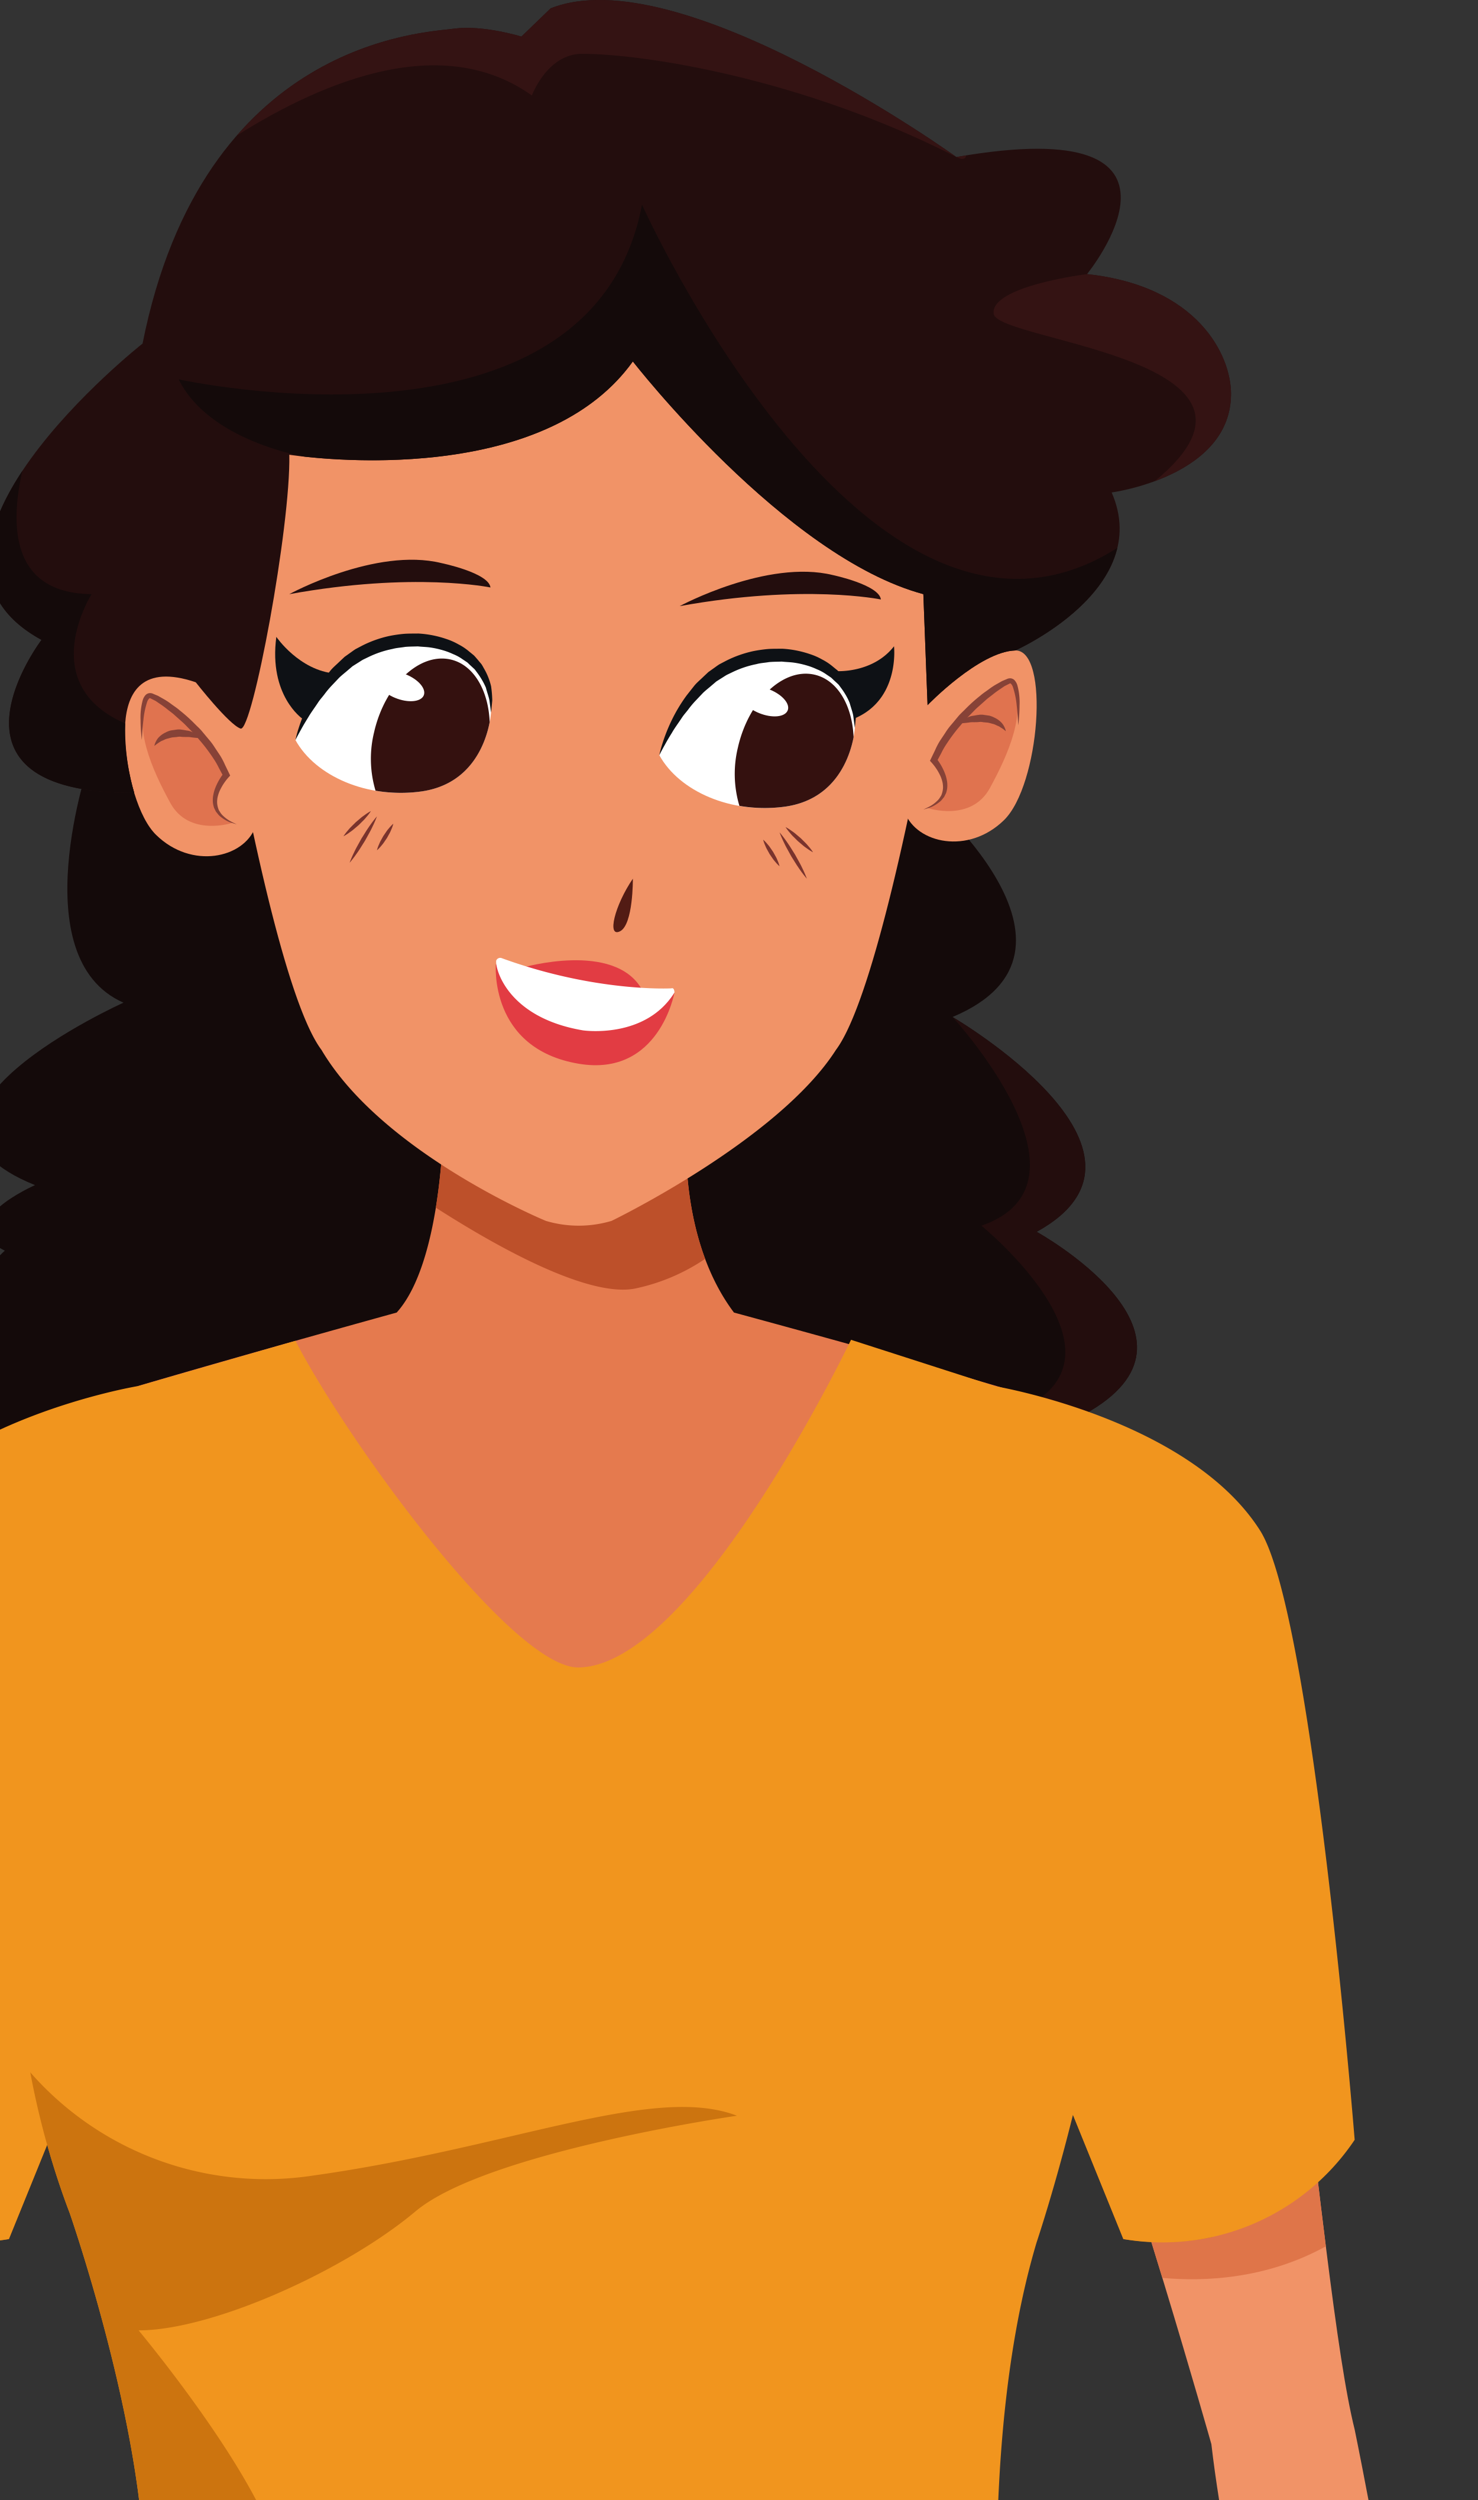 <svg xmlns="http://www.w3.org/2000/svg" xmlns:xlink="http://www.w3.org/1999/xlink" width="243" height="411" viewBox="0 0 243 411">
  <rect x="0" y="0" width="243" height="411" fill="#333333" stroke="none"/>
  <defs>
    <clipPath id="clip-path">
      <rect id="Rectángulo_342798" data-name="Rectángulo 342798" width="243" height="411" transform="translate(180 13711)" fill="#fff" stroke="#707070" stroke-width="1"/>
    </clipPath>
    <clipPath id="clip-path-2">
      <rect id="Rectángulo_341025" data-name="Rectángulo 341025" width="263.838" height="411" fill="none"/>
    </clipPath>
    <clipPath id="clip-path-3">
      <rect id="Rectángulo_341024" data-name="Rectángulo 341024" width="263.838" height="411.001" fill="none"/>
    </clipPath>
    <clipPath id="clip-path-4">
      <rect id="Rectángulo_341022" data-name="Rectángulo 341022" width="14.807" height="21.276" fill="none"/>
    </clipPath>
    <clipPath id="clip-path-5">
      <rect id="Rectángulo_341023" data-name="Rectángulo 341023" width="14.804" height="21.281" fill="none"/>
    </clipPath>
  </defs>
  <g id="Enmascarar_grupo_927274" data-name="Enmascarar grupo 927274" transform="translate(-180 -13711)" clip-path="url(#clip-path)">
    <g id="Grupo_972230" data-name="Grupo 972230" transform="translate(141.162 13711)">
      <g id="Grupo_965398" data-name="Grupo 965398" clip-path="url(#clip-path-2)">
        <g id="Grupo_965397" data-name="Grupo 965397" transform="translate(0 -0.001)">
          <g id="Grupo_965396" data-name="Grupo 965396" clip-path="url(#clip-path-3)">
            <path id="Trazado_730015" data-name="Trazado 730015" d="M176.137,450.748s30.788,25.933,4.8,36.841c0,0,37.891,22.091,13.829,35.311,0,0,30.174,16.665,8.906,29.388s-78.5-13.039-78.5-13.039V455.815Z" transform="translate(14.511 -320.41)" fill="#140a0a"/>
            <path id="Trazado_730016" data-name="Trazado 730016" d="M129.921,612.466s25.8,21.01,6.826,30.009c-2.75,1.3-4.177,2.614-4.629,3.909,6.162-.038,11.66-1.055,15.792-3.527C169.179,630.133,139,613.468,139,613.468c24.062-13.22-13.83-35.311-13.83-35.311s25.127,27.273,4.746,34.309" transform="translate(70.274 -410.977)" fill="#230d0d"/>
            <path id="Trazado_730017" data-name="Trazado 730017" d="M474.134,432.692s-11.153,32.342,5.588,39.708c0,0-42.108,18.9-14.544,29.992,0,0-14.231,6.2-4.969,10.77,0,0-35.828,33.117.536,40.62s84.521,3.071,84.521,3.071l4.009-69.785-14.755-43.539Z" transform="translate(-420.582 -307.574)" fill="#140a0a"/>
            <path id="Trazado_730018" data-name="Trazado 730018" d="M23.794,1164.617c-.507-3.2-.942-6.3-1.277-9.219,0,0-13.294-46.978-22.517-70.91l33.894-24.314c6.468,54.551,9.212,80.866,12.184,92.831,0,0,.82,3.946,2.275,11.611Z" transform="translate(215.485 -753.616)" fill="#f19367"/>
            <path id="Trazado_730019" data-name="Trazado 730019" d="M733.229,1164.617H708.671c1.452-7.665,2.273-11.611,2.273-11.611,2.972-11.965,5.721-38.281,12.183-92.831l33.893,24.314C747.8,1108.42,734.5,1155.4,734.5,1155.4c-.335,2.925-.767,6.015-1.274,9.219" transform="translate(-708.671 -753.616)" fill="#f19367"/>
            <path id="Trazado_730020" data-name="Trazado 730020" d="M315.922,669.556a12.926,12.926,0,0,0-4.656-6.618C306.23,660.329,251.9,645.63,251.9,645.63c-9.781-13.008-7.707-32.193-7.707-32.193l-19.841-8.583v-.125l-.178.061-.173-.061v.125l-19.83,8.583s-.031,23.7-7.724,32.193c0,0-56.728,15.651-61.759,18.263-.719.371-1.461,2.381-2.135,5.663L229.07,718Z" transform="translate(-92.39 -429.866)" fill="#e57a4e"/>
            <path id="Trazado_730021" data-name="Trazado 730021" d="M765.38,1184.075c-1.06-1.488-1.812-2.381-1.812-2.381l-29.606-6.81c-1.729,14.737-3.117,26.435-4.333,35.688,7.829,1.943,17.264,3.256,26.728,2.126,2.7-8.913,5.874-19.142,9.022-28.624" transform="translate(-723.404 -835.157)" fill="#df7549"/>
            <path id="Trazado_730022" data-name="Trazado 730022" d="M682.144,980.876l21.323-52.528-.217-63.209c-.563-2.715-.97-3.755-1.177-2.567-1.645,9.587-12.764,13.284-28.283,48.468-14.175,32.146-7.255,64.255-5.95,69.566a40.512,40.512,0,0,0,14.3.27" transform="translate(-641.841 -612.806)" fill="#cc740f"/>
            <path id="Trazado_730023" data-name="Trazado 730023" d="M54.135,1162.544,23.069,1175.1c2.815,8.461,5.649,17.523,8.153,25.735,6.875.628,17.058.22,26.878-5.189-1.127-8.959-2.409-19.875-3.965-33.105" transform="translate(198.723 -826.384)" fill="#df7549"/>
            <path id="Trazado_730024" data-name="Trazado 730024" d="M120.322,953.261c.446-19.575-27.552-68.515-27.552-68.515l-8.281,16.715-.145,42.995,21.324,52.528a40.4,40.4,0,0,0,14.638-.337c-.073-4.455-.379-25.932.016-43.385" transform="translate(117.865 -628.914)" fill="#cc740f"/>
            <path id="Trazado_730025" data-name="Trazado 730025" d="M358.671,628.388c9.185,5.9,24.687,14.788,32.664,13.315a32.372,32.372,0,0,0,11.618-4.9c-4.255-11.425-2.972-23.366-2.972-23.366l-19.841-8.583v-.125l-.178.061-.173-.061v.125l-19.829,8.583a105.76,105.76,0,0,1-1.289,14.951" transform="translate(-248.178 -429.866)" fill="#bd502a"/>
            <path id="Trazado_730026" data-name="Trazado 730026" d="M228.743,909.486l-8.289-20.416c-3.028,12.21-5.964,20.925-5.964,20.925-3.6,12.044-5.63,26.488-6.313,42.423H66.922C64.115,929.868,55.5,905.193,55.5,905.193c-1.425-3.725-2.634-7.472-3.689-11.221l-6.3,15.514A38.016,38.016,0,0,1,7.484,893.171s6.942-86.622,15.552-100.16c11.665-18.348,43.5-23.709,43.5-23.709v.035l26.087-7.512c8.905,17.152,35.878,53.876,46.574,53.7,19.164-.328,44.767-53.866,44.767-53.866L207.72,769.3s31.836,5.362,43.5,23.709c8.61,13.538,15.552,100.16,15.552,100.16a38.016,38.016,0,0,1-38.031,16.315" transform="translate(-5.211 -541.416)" fill="#f1951e"/>
            <path id="Trazado_730027" data-name="Trazado 730027" d="M181.849,380.186s6.15-10.271,15.742-10.415c5.694-.084,4.01,22.145-1.857,27.888s-14.4,3.828-16.3-1.254Z" transform="translate(8.18 -262.848)" fill="#f19367"/>
            <g id="Grupo_965392" data-name="Grupo 965392" transform="translate(191.339 112.053)" opacity="0.4">
              <g id="Grupo_965391" data-name="Grupo 965391" transform="translate(0)">
                <g id="Grupo_965390" data-name="Grupo 965390" clip-path="url(#clip-path-4)">
                  <path id="Trazado_730028" data-name="Trazado 730028" d="M189.728,408.282s7.16,2.392,10.249-3.283,6.084-12.488,3.691-17.494c0,0-6.6,1.463-12.7,13.18,0,0,4.472,5.277-1.238,7.6" transform="translate(-189.728 -387.507)" fill="#c6442b"/>
                </g>
              </g>
            </g>
            <path id="Trazado_730029" data-name="Trazado 730029" d="M204.287,393.278a27.585,27.585,0,0,0,.209-3.227,10.8,10.8,0,0,0-.357-3.286,2.146,2.146,0,0,0-.479-.859,1.04,1.04,0,0,0-.633-.3,1.192,1.192,0,0,0-.62.121l-.774.323-.768.435a11.341,11.341,0,0,0-1.455.944c-.452.336-.936.641-1.355,1.014a26.268,26.268,0,0,0-2.5,2.249c-.387.4-.819.767-1.169,1.2l-1.072,1.286a10.065,10.065,0,0,0-1,1.34l-.925,1.391a12.087,12.087,0,0,0-.769,1.478l-.723,1.5-.133.276.223.244a8.832,8.832,0,0,1,1.382,2.019,5.481,5.481,0,0,1,.422,1.129,3.2,3.2,0,0,1,.1.582,3.281,3.281,0,0,1,.013.583,3.8,3.8,0,0,1-.282,1.133l-.323.51a3.148,3.148,0,0,1-.421.456,5.545,5.545,0,0,1-1.024.771c-.381.211-.785.393-1.185.6.422-.137.863-.252,1.285-.415a5.948,5.948,0,0,0,1.177-.685,3.609,3.609,0,0,0,.525-.448l.443-.541.311-.629a4.455,4.455,0,0,0,.169-.678,3.847,3.847,0,0,0,.04-.692,3.785,3.785,0,0,0-.068-.685,6.152,6.152,0,0,0-.376-1.309,9.529,9.529,0,0,0-1.371-2.358l.091.52.745-1.4a11.22,11.22,0,0,1,.784-1.375,29.778,29.778,0,0,1,1.881-2.584l1.04-1.228c.329-.422.743-.778,1.11-1.171.385-.378.741-.783,1.15-1.139l1.214-1.079c.392-.377.841-.681,1.263-1.021a15.785,15.785,0,0,1,1.287-.937l.647-.443.749-.377c.243-.119.151-.1.295-.038a1.45,1.45,0,0,1,.335.536,13.892,13.892,0,0,1,.632,3.061c.125,1.06.187,2.131.251,3.2" transform="translate(1.97 -274.099)" fill="#874237"/>
            <path id="Trazado_730030" data-name="Trazado 730030" d="M204.145,409a1.2,1.2,0,0,0-.087-.375,3.168,3.168,0,0,0-.518-.926,3.729,3.729,0,0,0-1.244-.924,3.829,3.829,0,0,0-.836-.327l-.913-.133a2.631,2.631,0,0,0-.9.009c-.294.03-.579.094-.854.139a2.8,2.8,0,0,0-.769.2c-.231.1-.444.2-.638.3a7.762,7.762,0,0,0-1.229.733,9.829,9.829,0,0,0,1.429-.062c.2-.021.424-.045.649-.086a4.669,4.669,0,0,1,.714-.026c.244-.008.5,0,.748-.026a1.938,1.938,0,0,1,.747.029l.739.063a5.329,5.329,0,0,1,.68.171,2.465,2.465,0,0,1,.631.207c.186.1.383.169.561.25.307.213.618.374.788.532a2.334,2.334,0,0,1,.3.252" transform="translate(0.048 -288.8)" fill="#874237"/>
            <path id="Trazado_730031" data-name="Trazado 730031" d="M293.642,290.71s27.38-13.236,36.887-28.108c7.823-10.433,17.036-63.632,17.979-71.893.027-.276.067-.547.095-.823s.044-.405.044-.405l-.012.008c.157-1.71.252-3.433.252-5.181,0-31.853-27.152-57.674-60.649-57.674s-60.654,25.82-60.654,57.674a55.462,55.462,0,0,0,.346,6.13h-.006s9.452,60.733,18.018,72.163c10.071,17.048,36.887,28.108,36.887,28.108a18.884,18.884,0,0,0,10.813,0" transform="translate(-154.252 -90.016)" fill="#f19367"/>
            <path id="Trazado_730032" data-name="Trazado 730032" d="M621.187,388.584s-6.156-10.279-15.742-10.419c-5.694-.083-4.01,22.149,1.851,27.89s14.41,3.826,16.305-1.257Z" transform="translate(-542.798 -268.814)" fill="#f19367"/>
            <g id="Grupo_965395" data-name="Grupo 965395" transform="translate(62.27 114.479)" opacity="0.4">
              <g id="Grupo_965394" data-name="Grupo 965394" transform="translate(0)">
                <g id="Grupo_965393" data-name="Grupo 965393" clip-path="url(#clip-path-5)">
                  <path id="Trazado_730033" data-name="Trazado 730033" d="M629.009,416.678s-7.154,2.391-10.244-3.285-6.089-12.488-3.691-17.5c0,0,6.6,1.464,12.7,13.18,0,0-4.472,5.282,1.233,7.6" transform="translate(-614.206 -395.897)" fill="#c6442b"/>
                </g>
              </g>
            </g>
            <path id="Trazado_730034" data-name="Trazado 730034" d="M612.119,401.675c.064-1.074.127-2.144.252-3.2a13.868,13.868,0,0,1,.633-3.06,1.489,1.489,0,0,1,.336-.536c.144-.058.059-.079.295.037l.75.376.647.443c.427.281.858.592,1.286.938s.871.644,1.263,1.021l1.214,1.079c.409.355.765.76,1.151,1.138.368.393.781.748,1.112,1.171l1.04,1.227a29.583,29.583,0,0,1,1.881,2.582,11.136,11.136,0,0,1,.785,1.375l.747,1.4.09-.52a9.544,9.544,0,0,0-1.37,2.36,6.155,6.155,0,0,0-.375,1.309,3.726,3.726,0,0,0-.068.685,3.91,3.91,0,0,0,.04.692,4.458,4.458,0,0,0,.168.678l.311.63.443.542a3.661,3.661,0,0,0,.526.449,5.979,5.979,0,0,0,1.176.685c.422.163.864.277,1.286.415-.4-.2-.8-.384-1.185-.6a5.581,5.581,0,0,1-1.026-.772,3.177,3.177,0,0,1-.419-.456l-.324-.511a3.8,3.8,0,0,1-.281-1.132,3.256,3.256,0,0,1,.013-.585,3.086,3.086,0,0,1,.1-.582,5.407,5.407,0,0,1,.422-1.128,8.863,8.863,0,0,1,1.382-2.02l.224-.244-.134-.277-.723-1.5a12.246,12.246,0,0,0-.77-1.477l-.925-1.39a10,10,0,0,0-1-1.34l-1.073-1.285c-.35-.436-.782-.8-1.169-1.2a26.285,26.285,0,0,0-2.5-2.248c-.418-.372-.9-.678-1.354-1.013a11.179,11.179,0,0,0-1.454-.944l-.768-.436-.775-.323a1.183,1.183,0,0,0-.622-.121,1.053,1.053,0,0,0-.63.3,2.157,2.157,0,0,0-.48.859,10.739,10.739,0,0,0-.359,3.285,27.3,27.3,0,0,0,.207,3.227" transform="translate(-549.962 -280.068)" fill="#874237"/>
            <path id="Trazado_730035" data-name="Trazado 730035" d="M630.2,417.4a2.3,2.3,0,0,1,.3-.25,9.421,9.421,0,0,1,.788-.532c.178-.08.375-.154.561-.25a2.487,2.487,0,0,1,.631-.206,5.176,5.176,0,0,1,.679-.169l.738-.064a1.937,1.937,0,0,1,.747-.028c.252.027.5.017.747.027a4.464,4.464,0,0,1,.713.025c.225.041.444.065.649.086a9.916,9.916,0,0,0,1.428.062,7.8,7.8,0,0,0-1.228-.733c-.194-.1-.406-.2-.638-.3a2.786,2.786,0,0,0-.767-.2c-.274-.044-.56-.11-.854-.139a2.605,2.605,0,0,0-.9-.01l-.911.132a3.809,3.809,0,0,0-.836.326,3.717,3.717,0,0,0-1.244.923,3.191,3.191,0,0,0-.518.924,1.2,1.2,0,0,0-.087.375" transform="translate(-565.969 -294.775)" fill="#874237"/>
            <path id="Trazado_730036" data-name="Trazado 730036" d="M400.969,499.537s.078,7.549-2.108,8.644-.9-4.238,2.108-8.644" transform="translate(-258.082 -355.091)" fill="#521b14"/>
            <path id="Trazado_730037" data-name="Trazado 730037" d="M277.639,388.857s2.7-8.262,8.732-12.9c8.611-6.64,24.235-4.055,23.41,8.39,0,0-.6,11.47-11.509,12.977-8.833,1.214-17.36-2.513-20.632-8.463" transform="translate(-130.397 -264.715)" fill="#fff"/>
            <path id="Trazado_730038" data-name="Trazado 730038" d="M277.069,386.286s.316-.66.939-1.762c.3-.556.692-1.217,1.156-1.962.433-.761,1.035-1.555,1.622-2.448.291-.449.675-.865,1.024-1.321a15.2,15.2,0,0,1,1.134-1.369l1.287-1.358c.454-.444.974-.834,1.466-1.267l.754-.642.847-.534c.3-.185.609-.4.911-.563l.889-.427a16.327,16.327,0,0,1,3.922-1.313c.678-.188,1.389-.217,2.08-.337.7-.064,1.4-.054,2.09-.083.684.077,1.376.083,2.043.18a14.6,14.6,0,0,1,1.944.419,11.289,11.289,0,0,1,1.788.661,7.548,7.548,0,0,1,1.589.866l.725.486c.217.182.4.388.61.571l.6.553c.178.2.316.417.473.619a11.993,11.993,0,0,1,1.407,2.433c.2.813.489,1.523.582,2.133.164,1.243.258,1.953.258,1.953s.088-.7.2-1.986a18.232,18.232,0,0,0-.189-2.323,10.568,10.568,0,0,0-1.139-2.882c-.148-.25-.278-.52-.451-.768l-.6-.717c-.206-.242-.413-.5-.645-.729l-.782-.638a9.186,9.186,0,0,0-1.755-1.17,10.845,10.845,0,0,0-2.028-.892,17.006,17.006,0,0,0-4.548-.885c-.788.013-1.588-.007-2.384.053a23.015,23.015,0,0,0-2.372.344,18.589,18.589,0,0,0-4.5,1.6l-1.067.56c-.324.2-.6.415-.893.619l-.921.657-.8.751c-.514.508-1.075.961-1.512,1.49l-1.242,1.571a26.254,26.254,0,0,0-1.933,3.046,28.287,28.287,0,0,0-2.067,4.887,17.326,17.326,0,0,0-.516,1.925" transform="translate(-129.828 -262.144)" fill="#0e1115"/>
            <path id="Trazado_730039" data-name="Trazado 730039" d="M278.97,394.98c1.789-7.626,7.372-12.933,12.463-11.852,3.836.811,6.3,5.016,6.525,10.3-.608,3.182-2.888,10.259-11.3,11.42a24.672,24.672,0,0,1-7.472-.132,18.374,18.374,0,0,1-.212-9.736" transform="translate(-118.78 -272.243)" fill="#34110f"/>
            <path id="Trazado_730040" data-name="Trazado 730040" d="M313.886,391.09c-.474,1.073.836,2.63,2.933,3.478s4.176.666,4.662-.409-.837-2.624-2.933-3.47-4.177-.669-4.662.4" transform="translate(-153.155 -277.336)" fill="#fff"/>
            <path id="Trazado_730041" data-name="Trazado 730041" d="M474.362,380.232s2.71-8.262,8.738-12.907c8.61-6.64,24.229-4.055,23.415,8.391,0,0-.6,11.476-11.521,12.973-8.828,1.214-17.351-2.508-20.633-8.458" transform="translate(-386.95 -258.582)" fill="#fff"/>
            <path id="Trazado_730042" data-name="Trazado 730042" d="M473.8,377.661s.317-.66.94-1.762c.3-.556.692-1.217,1.158-1.962.434-.761,1.036-1.554,1.624-2.449.291-.449.674-.864,1.024-1.321a15.3,15.3,0,0,1,1.134-1.37l1.287-1.358c.454-.445.974-.835,1.466-1.268l.754-.642.847-.534c.3-.185.608-.4.91-.564l.89-.428a16.339,16.339,0,0,1,3.922-1.313c.678-.189,1.388-.217,2.079-.338.7-.064,1.4-.054,2.091-.083.683.078,1.377.083,2.044.18a14.472,14.472,0,0,1,1.944.42,11.275,11.275,0,0,1,1.789.661,7.537,7.537,0,0,1,1.589.867l.726.485c.216.182.4.388.611.571l.6.554c.178.2.316.417.473.619a11.991,11.991,0,0,1,1.41,2.433c.2.813.49,1.523.584,2.133l.259,1.953s.087-.7.2-1.987a18.579,18.579,0,0,0-.19-2.323,10.6,10.6,0,0,0-1.141-2.882c-.147-.249-.278-.52-.451-.769l-.6-.716c-.207-.243-.414-.495-.646-.729l-.782-.637a9.108,9.108,0,0,0-1.755-1.171,10.892,10.892,0,0,0-2.028-.892,17.028,17.028,0,0,0-4.55-.885c-.787.013-1.588-.007-2.383.054a22.632,22.632,0,0,0-2.373.344,18.486,18.486,0,0,0-4.5,1.6l-1.067.56c-.324.2-.6.415-.893.62l-.921.657-.8.752c-.514.508-1.075.961-1.512,1.49l-1.242,1.571a26.229,26.229,0,0,0-1.934,3.047,28.412,28.412,0,0,0-2.07,4.887,17.461,17.461,0,0,0-.517,1.925" transform="translate(-386.384 -256.011)" fill="#0e1115"/>
            <path id="Trazado_730043" data-name="Trazado 730043" d="M475.73,386.361c1.79-7.629,7.367-12.931,12.458-11.852,3.831.809,6.3,5.017,6.519,10.3-.6,3.187-2.883,10.264-11.3,11.417a24.613,24.613,0,0,1-7.467-.13,18.319,18.319,0,0,1-.207-9.733" transform="translate(-375.359 -266.116)" fill="#34110f"/>
            <path id="Trazado_730044" data-name="Trazado 730044" d="M510.634,382.47c-.485,1.07.831,2.625,2.922,3.473s4.188.668,4.662-.4-.831-2.63-2.922-3.473-4.188-.666-4.662.4" transform="translate(-409.722 -271.208)" fill="#fff"/>
            <path id="Trazado_730045" data-name="Trazado 730045" d="M539.42,465.234a8.4,8.4,0,0,0,.839-.517c.232-.175.522-.358.8-.592l.859-.73.8-.794c.256-.251.458-.523.65-.736a7.736,7.736,0,0,0,.57-.782,8.152,8.152,0,0,0-.84.516c-.231.176-.523.358-.8.593l-.859.731-.8.794c-.255.253-.458.523-.649.737a7.855,7.855,0,0,0-.57.78" transform="translate(-444.117 -327.755)" fill="#79332d"/>
            <path id="Trazado_730046" data-name="Trazado 730046" d="M540.63,464.088s-.377.425-.871,1.1c-.236.345-.537.733-.812,1.174l-.865,1.379-.785,1.422c-.253.452-.443.9-.628,1.271-.35.754-.533,1.282-.533,1.282s.378-.425.872-1.1c.235-.344.538-.731.811-1.173l.865-1.38.785-1.421c.252-.453.442-.9.628-1.271.348-.754.533-1.282.533-1.282" transform="translate(-439.818 -329.892)" fill="#79332d"/>
            <path id="Trazado_730047" data-name="Trazado 730047" d="M529.972,468.271a5.993,5.993,0,0,0-.588.59c-.151.191-.353.4-.521.649l-.534.78c-.154.281-.31.561-.455.824s-.238.532-.341.75a5.506,5.506,0,0,0-.253.776,5.93,5.93,0,0,0,.588-.589c.151-.191.354-.4.522-.649l.534-.78c.154-.28.309-.562.454-.824s.239-.533.34-.751a5.585,5.585,0,0,0,.254-.775" transform="translate(-426.466 -332.866)" fill="#79332d"/>
            <path id="Trazado_730048" data-name="Trazado 730048" d="M304.853,474.318a8.008,8.008,0,0,0-.571-.781c-.193-.213-.4-.484-.65-.736l-.8-.793-.861-.73c-.273-.235-.565-.418-.8-.593a8.179,8.179,0,0,0-.841-.515,7.785,7.785,0,0,0,.571.781c.192.213.393.486.65.736l.8.793.862.73c.273.234.564.418.8.593a8.308,8.308,0,0,0,.84.516" transform="translate(-132.339 -334.215)" fill="#79332d"/>
            <path id="Trazado_730049" data-name="Trazado 730049" d="M303.691,473.177s.185.527.532,1.281c.186.37.375.817.628,1.269s.517.937.784,1.421c.293.469.588.938.864,1.379s.575.827.81,1.172c.493.676.871,1.1.871,1.1s-.184-.528-.532-1.281c-.186-.37-.375-.818-.628-1.27s-.517-.937-.785-1.42l-.865-1.378c-.274-.441-.575-.828-.81-1.172-.493-.676-.87-1.1-.87-1.1" transform="translate(-136.687 -336.353)" fill="#79332d"/>
            <path id="Trazado_730050" data-name="Trazado 730050" d="M318.455,477.349a5.576,5.576,0,0,0,.254.776c.1.219.194.488.341.75s.3.544.455.825l.533.781c.168.251.372.458.522.649a5.92,5.92,0,0,0,.589.589,5.538,5.538,0,0,0-.253-.776c-.1-.218-.193-.489-.341-.749l-.456-.824-.534-.78c-.169-.25-.372-.458-.523-.649a5.955,5.955,0,0,0-.587-.59" transform="translate(-154.144 -339.319)" fill="#79332d"/>
            <path id="Trazado_730051" data-name="Trazado 730051" d="M474.758,323.86s14.2-7.757,25.01-5.106c0,0,7.785,1.6,8.063,4.009,0,0-12.6-2.624-33.073,1.1" transform="translate(-388.355 -226.19)" fill="#230d0d"/>
            <path id="Trazado_730052" data-name="Trazado 730052" d="M263.656,330.666s14.37-7.749,25.183-5.1c0,0,7.612,1.606,7.891,4.011,0,0-12.6-2.622-33.074,1.092" transform="translate(-113.063 -231.031)" fill="#230d0d"/>
            <path id="Trazado_730053" data-name="Trazado 730053" d="M563.157,375.51s-5.577-3.807-4.29-13.458c0,0,3.766,5.541,9.689,6.032Z" transform="translate(-474.596 -257.361)" fill="#0e1115"/>
            <path id="Trazado_730054" data-name="Trazado 730054" d="M256.413,371.49s6.006.424,9.519-4.083c0,0,1,8.649-6.407,11.828a56.737,56.737,0,0,0-3.112-7.745" transform="translate(-80.108 -261.167)" fill="#0e1115"/>
            <path id="Trazado_730055" data-name="Trazado 730055" d="M375.291,547.98s-1.2,13.915,13.623,16.41c13.256,2.233,15.742-11.708,15.742-11.708s-7.568,2.508-11.839,2.14-17.6-6.327-17.526-6.841" transform="translate(-254.928 -389.526)" fill="#e23c43"/>
            <path id="Trazado_730056" data-name="Trazado 730056" d="M392.82,547.117s15.2-4.439,19.706,3.611c0,0-7.043.753-19.706-3.611" transform="translate(-268.135 -388.045)" fill="#e23c43"/>
            <path id="Trazado_730057" data-name="Trazado 730057" d="M404.073,549.553s-12.329.69-27.843-4.948a.713.713,0,0,0-.909.287c-.4.541,1.138,9.364,14.226,11.568,0,0,10.243,1.512,15.039-6.223,0,0-.005-.875-.513-.684" transform="translate(-254.857 -387.082)" fill="#fff"/>
            <path id="Trazado_730058" data-name="Trazado 730058" d="M359.279,1220.53s12.538,14.994,19.336,27.922H359.363c-2.807-22.549-11.421-47.224-11.421-47.224a133.637,133.637,0,0,1-6.474-23.116,51.454,51.454,0,0,0,46.49,16.969c32.644-4.571,55.982-15.1,69.7-9.836,0,0-41.171,5.917-52.837,15.707s-33.441,19.578-45.542,19.578" transform="translate(-297.652 -837.451)" fill="#cc740f"/>
            <path id="Trazado_730059" data-name="Trazado 730059" d="M108.426,112.15s5.437,6.955,7.367,7.614,8.261-33.27,8.013-45.015c0,0,40.824,6.525,56.483-15.336,0,0,24.96,32.128,47.761,38.252l.692,18.244s8.476-8.8,14.432-8.991c0,0,22.763-10.112,15.837-25.97,0,0,19.707-2.609,19.623-16.293-.038-6.315-5.486-17.637-23.677-19.6,0,0,21.954-26.859-21.475-19.247,0,0-45.615-32.843-66.71-24.438l-4.808,4.641s-6.29-1.957-11.086-1.3-41.265,1.848-51.2,51.766c0,0-43.367,34.116-16.611,48.707,0,0-19.208,25.291,15.24,25.143,0,0-7.35-24.093,10.121-18.178" transform="translate(-37.403 0.005)" fill="#230d0d"/>
            <path id="Trazado_730060" data-name="Trazado 730060" d="M274.418,1.372l-4.807,4.641s-6.29-1.957-11.086-1.3c-3.29.446-21.4,1.153-35.689,17.553,14.928-9.4,34.089-16.853,48.5-6.571,0,0,2.51-6.851,8.247-6.851,9.853,0,35.973,3.887,61.541,16.966,0,0-45.615-32.843-66.71-24.438" transform="translate(-145.049 0.004)" fill="#341313"/>
            <path id="Trazado_730061" data-name="Trazado 730061" d="M217.555,88.612c1,.509,1.506.373,1.606-.267-.524.084-1.059.169-1.606.267" transform="translate(-21.476 -62.798)" fill="#341313"/>
            <path id="Trazado_730062" data-name="Trazado 730062" d="M676.106,295.506S656.9,320.8,691.346,320.648a37.135,37.135,0,0,1-1.477-11.408c-14.929-6.465-5.526-21.255-5.526-21.255-13.161-.148-13.451-11.1-11.393-20.252-6.533,9.871-9.346,20.952,3.156,27.772" transform="translate(-630.444 -190.315)" fill="#140a0a"/>
            <path id="Trazado_730063" data-name="Trazado 730063" d="M258.956,198.625s8.476-8.8,14.432-8.991c0,0,14.258-6.342,16.763-16.853-40.981,26.059-78.143-56.424-78.143-56.424-8.32,43.719-76.173,28.712-76.173,28.712,4.963,10.145,20.627,12.7,20.788,12.724,9.235,1,40.6,2.872,53.88-15.665,0,0,24.96,32.128,47.761,38.251Z" transform="translate(-67.616 -82.71)" fill="#140a0a"/>
            <path id="Trazado_730064" data-name="Trazado 730064" d="M113.386,175.431c-.039-6.315-5.487-17.637-23.677-19.6,0,0-15.943,1.962-15.346,6.527s51.025,7.382,26.494,27.509c5.644-2.087,12.58-6.308,12.53-14.437" transform="translate(127.845 -110.771)" fill="#341313"/>
          </g>
        </g>
      </g>
    </g>
  </g>
</svg>
